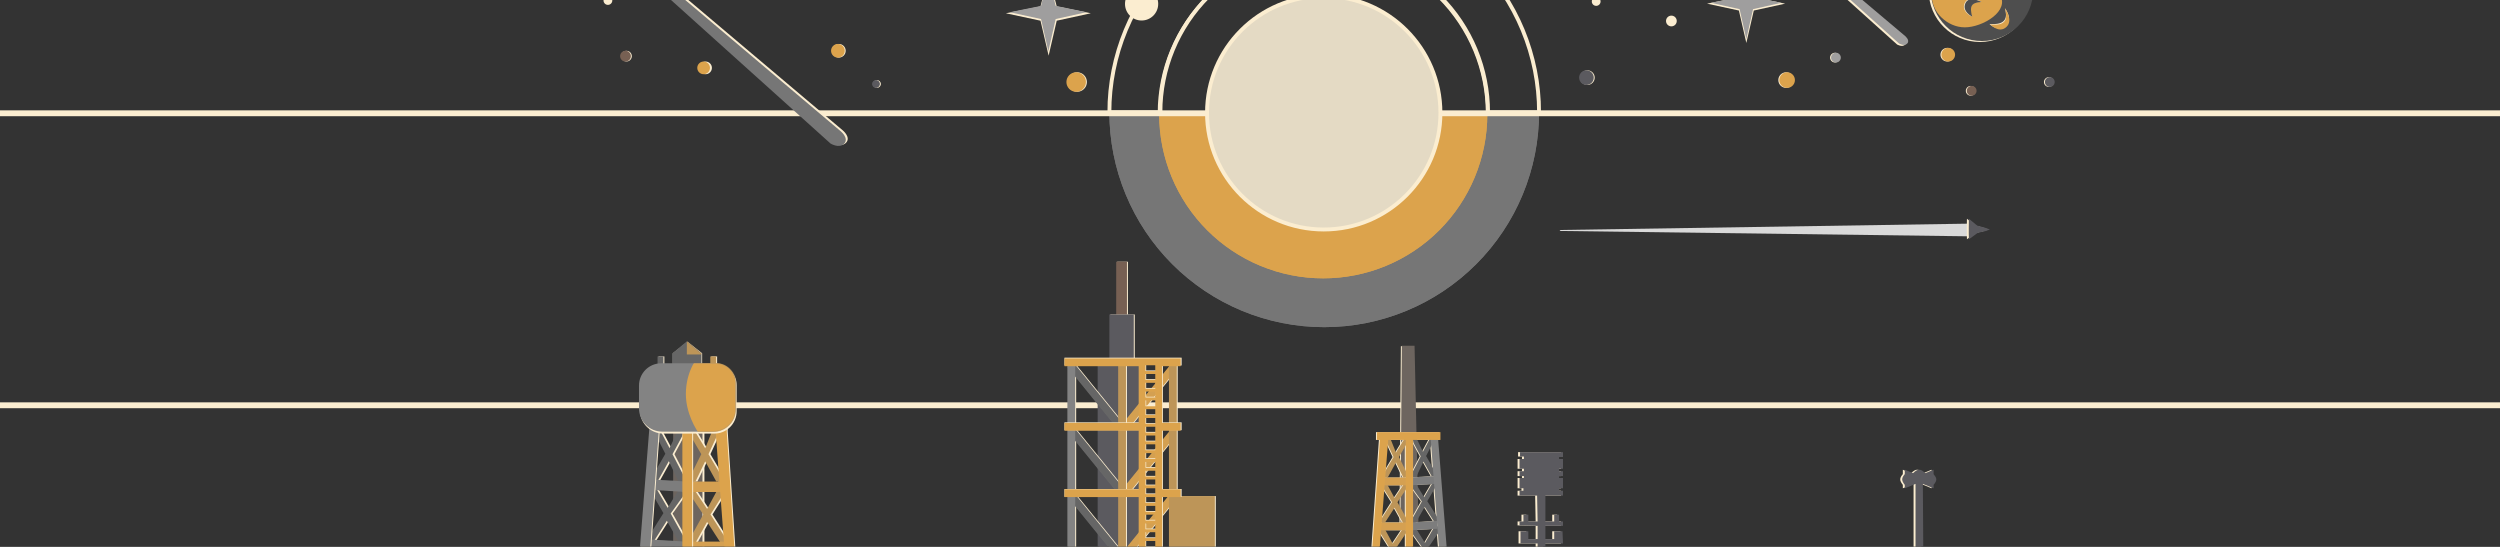 <svg width="2560" height="560" viewBox="0 0 2560 560" fill="none" xmlns="http://www.w3.org/2000/svg">
<rect x="0" y="0" width="2560" height="560" fill="#333333" stroke="none"/>
<style>
   .floating{
        animation-name: floating;
        animation-iteration-count: infinite;
    }
    .floating.fl_1{animation-duration: 3.2s;}
    .floating.fl_2{animation-duration: 3.7s;}
    .floating.fl_3{animation-duration: 2.8s;}
    .floating.fl_4{animation-duration: 4s;}
    .floating.fl_5{animation-duration: 5s;}
    .floating.fl_6{animation-duration: 3.5s;}
    .floating.fl_7{animation-duration: 3.8s;}
    .floating.fl_8{animation-duration: 3.5s;}
    .floating.fl_9{animation-duration: 3.7s;}
    .floating.fl_10{animation-duration: 3.4s;}
    .floating.fl_11{animation-duration: 3s;}
    .floating.fl_12{animation-duration: 4.5s;}
    .floating.fl_13{animation-duration: 3.5s;}
    .floating.fl_14{animation-duration: 3.5s;}
    .floating.fl_15{animation-duration: 4.2s;}
    .floating.fl_16{animation-duration: 3.2s;}
    .floating.fl_17{animation-duration: 3.9s;}
    @keyframes floating {
        0%{transform:translateY(0); }
        50%{transform:translateY(10px);}
    }

    .rotate{
     transform-box: fill-box;
   transform-origin: top;
    display: block;
    -webkit-animation: rotating 20s linear infinite;
    animation-delay: 0.2s;
    }
       .rotate-2{
    animation-delay: 0.5s;
    animation-duration: 15s;
    }


    @-webkit-keyframes rotating {
        from{
            -webkit-transform: rotate(0deg);
        }
        to{
            -webkit-transform: rotate(360deg);
        }
}
</style>
<g clip-path="url(#clip0_5_2722)">
<mask id="mask0_5_2722" style="mask-type:luminance" maskUnits="userSpaceOnUse" x="0" y="0" width="2560" height="560">
<path d="M2560 0H0V560H2560V0Z" fill="white"/>
</mask>
<g mask="url(#mask0_5_2722)">
<mask id="mask1_5_2722" style="mask-type:luminance" maskUnits="userSpaceOnUse" x="0" y="-45" width="2560" height="617">
<path d="M2560 -45H0V572H2560V-45Z" fill="white"/>
</mask>
<g mask="url(#mask1_5_2722)">
<path d="M1572.5 556.5V572H1580.5V556.5H1598.5L1598 544H1589.5V552H1580.5V538.5H1598.5V534H1594.5V527H1589.5V534H1580.5V507.5H1598.5V502.5H1594.5V500H1598.5V489.5H1594.5V487.5H1598.5V482.5H1594.5V480H1598.5V470H1594.5V468H1598.5V463H1554.5V467.5H1558.5V470H1554V480H1558.5V482.5H1554V487.5H1558.5V489.5H1554V500H1558V502.5H1554V507.5H1572L1572.5 534H1563V527H1558V534H1554V538L1572.5 538.5V552H1563V544H1555V556.5H1572.5Z" fill="#FBEDD0"/>
<path d="M1574.5 556.5V572H1582.5V556.5H1600.5L1600 544H1591.5V552H1582.5V538.5H1600.5V534H1596.5V527H1591.5V534H1582.5V507.5H1600.5V502.5H1596.5V500H1600.5V489.5H1596.5V487.5H1600.5V482.5H1596.5V480H1600.5V470H1596.5V468H1600.5V463H1556.5V467.5H1560.5V470H1556V480H1560.5V482.5H1556V487.5H1560.5V489.5H1556V500H1560V502.5H1556V507.5H1574L1574.5 534H1565V527H1560V534H1556V538L1574.5 538.5V552H1565V544H1557V556.5H1574.5Z" fill="#5B5A5F"/>
<path d="M1959.5 495.5V572H1967.5L1967 495.5L1978 500V496.5C1982.4 491.326 1980.93 489.333 1978 485.5V481L1969.5 484.5C1964.74 479.992 1962.04 479.606 1957 484.5L1948.5 481V485.5C1944.9 489.704 1945.04 492.115 1948.5 496.5V500L1959.5 495.5Z" fill="#FBEDD0"/>
<path d="M1961.5 495.5V572H1969.5L1969 495.5L1980 500V496.5C1984.4 491.326 1982.93 489.333 1980 485.5V481L1971.5 484.5C1966.74 479.992 1964.04 479.606 1959 484.5L1950.5 481V485.5C1946.9 489.704 1947.04 492.115 1950.5 496.5V500L1961.5 495.5Z" fill="#5B5A5F"/>
<path d="M2017 229L1598 235.5L1597 236.5L2017 242V229Z" fill="#D9D9D9"/>
<path d="M2014.15 245C2013.81 238.167 2014.15 224.4 2014.15 224L2022.65 231L2030.15 233L2035.65 235L2031.65 236.5L2023.15 238.5L2014.15 245Z" fill="#FBEDD0"/>
<path d="M2016.15 245C2015.81 238.167 2016.15 224.4 2016.15 224L2024.65 231L2032.15 233L2037.65 235L2033.65 236.5L2025.15 238.5L2016.15 245Z" fill="#5B5A5F"/>
<path d="M0 415H2560" stroke="#FBEDD0" stroke-width="6"/>
<path d="M1155 268H1144V324H1155V268Z" fill="#FBEDD0"/>
<path d="M1154 268H1143V324H1154V268Z" fill="#776053"/>
<path fill-rule="evenodd" clip-rule="evenodd" d="M1162 322H1137V369H1125V569H1172V369H1162V322Z" fill="#FBEDD0"/>
<path fill-rule="evenodd" clip-rule="evenodd" d="M1161 322H1136V369H1124V569H1171V369H1161V322Z" fill="#5B5A5F"/>
<path d="M1101.05 505L1095 509.916L1145.55 572.162L1151.61 567.246L1101.05 505Z" fill="#FBEDD0"/>
<path d="M1101.05 438L1095 442.916L1145.55 505.162L1151.61 500.246L1101.05 438Z" fill="#FBEDD0"/>
<path d="M1100.05 371L1094 375.916L1144.55 438.162L1150.61 433.246L1100.05 371Z" fill="#FBEDD0"/>
<path d="M1198.93 374.241L1204.98 379.157L1157.06 438.162L1151 433.246L1198.93 374.241Z" fill="#FBEDD0"/>
<path d="M1198.93 441L1204.98 445.916L1157.06 504.921L1151 500.005L1198.93 441Z" fill="#FBEDD0"/>
<path d="M1198.93 506L1204.98 510.916L1157.06 569.921L1151 565.005L1198.93 506Z" fill="#FBEDD0"/>
<path d="M1102 373H1094V572H1102V373Z" fill="#FBEDD0"/>
<path d="M1100.05 505L1094 509.916L1144.55 572.162L1150.61 567.246L1100.05 505Z" fill="#666666"/>
<path d="M1100.05 438L1094 442.916L1144.55 505.162L1150.61 500.246L1100.05 438Z" fill="#666666"/>
<path d="M1099.05 371L1093 375.916L1143.55 438.162L1149.61 433.246L1099.05 371Z" fill="#666666"/>
<path d="M1197.93 374.241L1203.98 379.157L1156.06 438.162L1150 433.246L1197.93 374.241Z" fill="#D4A051"/>
<path d="M1197.93 441L1203.98 445.916L1156.06 504.921L1150 500.005L1197.93 441Z" fill="#D4A051"/>
<path d="M1197.93 506L1203.98 510.916L1156.06 569.921L1150 565.005L1197.93 506Z" fill="#D4A051"/>
<path d="M1101 373H1093V572H1101V373Z" fill="#838383"/>
<path fill-rule="evenodd" clip-rule="evenodd" d="M1154 373H1146V574H1154V373ZM1198 373H1206V508H1245V574H1206H1204H1198V373Z" fill="#FBEDD0"/>
<path fill-rule="evenodd" clip-rule="evenodd" d="M1153 373H1145V574H1153V373ZM1197 373H1205V508H1244V574H1205H1203H1197V373Z" fill="#BD9558"/>
<path fill-rule="evenodd" clip-rule="evenodd" d="M1166.64 366.235H1190.84H1210V374.264H1190.84V432.474H1210V440.503H1190.84V500.721H1210V508.75H1190.84V566.96H1210V578H1090V566.96H1166.64V508.75H1090V500.721H1166.64V440.503H1090V432.474H1166.64V374.264H1090V366.235H1166.64ZM1173.7 373.261H1183.7V379.261H1173.7V373.261ZM1183.7 382.261H1173.7V388.261H1183.7V382.261ZM1173.7 391.261H1183.7V397.261H1173.7V391.261ZM1183.7 400.261H1173.7V406.261H1183.7V400.261ZM1173.7 409.261H1183.7V415.261H1173.7V409.261ZM1183.7 418.261H1173.7V424.261H1183.7V418.261ZM1173.7 427.261H1183.7V433.261H1173.7V427.261ZM1183.7 436.261H1173.7V442.261H1183.7V436.261ZM1173.7 445.261H1183.7V451.261H1173.7V445.261ZM1183.7 454.261H1173.7V460.261H1183.7V454.261ZM1173.7 463.261H1183.7V469.261H1173.7V463.261ZM1183.7 472.261H1173.7V478.261H1183.7V472.261ZM1173.7 481.261H1183.7V487.261H1173.7V481.261ZM1183.7 490.261H1173.7V496.261H1183.7V490.261ZM1173.7 499.261H1183.7V505.261H1173.7V499.261ZM1183.7 508.261H1173.7V514.261H1183.7V508.261ZM1173.7 517.261H1183.7V523.261H1173.7V517.261ZM1183.7 526.261H1173.7V532.261H1183.7V526.261ZM1173.7 535.261H1183.7V541.261H1173.7V535.261ZM1183.7 544.261H1173.7V550.261H1183.7V544.261ZM1173.7 553.261H1183.7V559.261H1173.7V553.261ZM1183.7 562.261H1173.7V568.261H1183.7V562.261Z" fill="#FBEDD0"/>
<path fill-rule="evenodd" clip-rule="evenodd" d="M1166 367H1090V375H1166V433H1090V441H1166V501H1090V509H1166V567H1090V578H1209V567H1190V509H1209V501H1190V441H1209V433H1190V375H1209V367H1190H1166ZM1173 374H1183V380H1173V374ZM1183 383H1173V389H1183V383ZM1173 392H1183V398H1173V392ZM1183 401H1173V407H1183V401ZM1173 410H1183V416H1173V410ZM1183 419H1173V425H1183V419ZM1173 428H1183V434H1173V428ZM1183 437H1173V443H1183V437ZM1173 446H1183V452H1173V446ZM1183 455H1173V461H1183V455ZM1173 464H1183V470H1173V464ZM1183 473H1173V479H1183V473ZM1173 482H1183V488H1173V482ZM1183 491H1173V497H1183V491ZM1173 500H1183V506H1173V500ZM1183 509H1173V515H1183V509ZM1173 518H1183V524H1173V518ZM1183 527H1173V533H1183V527ZM1173 536H1183V542H1173V536ZM1183 545H1173V551H1183V545ZM1173 554H1183V560H1173V554ZM1183 563H1173V569H1183V563Z" fill="#DCA34C"/>
<path  d="M1576 115C1576 143.891 1570.31 172.499 1559.25 199.19C1548.2 225.882 1531.99 250.135 1511.56 270.564C1491.13 290.992 1466.88 307.198 1440.19 318.254C1413.5 329.31 1384.89 335 1356 335C1327.11 335 1298.5 329.31 1271.81 318.254C1245.12 307.197 1220.87 290.992 1200.44 270.563C1180.01 250.135 1163.8 225.882 1152.75 199.19C1141.69 172.499 1136 143.891 1136 115H1189.95C1189.95 136.806 1194.24 158.399 1202.59 178.546C1210.93 198.692 1223.16 216.997 1238.58 232.417C1254 247.836 1272.31 260.068 1292.45 268.413C1312.6 276.757 1334.19 281.053 1356 281.053C1377.81 281.053 1399.4 276.757 1419.55 268.413C1439.69 260.068 1458 247.836 1473.42 232.417C1488.84 216.998 1501.07 198.692 1509.41 178.546C1517.76 158.399 1522.05 136.806 1522.05 115H1576Z" fill="#767676"/>
<path class="rotate" d="M1576 115C1576 143.891 1570.31 172.499 1559.25 199.19C1548.2 225.882 1531.99 250.135 1511.56 270.564C1491.13 290.992 1466.88 307.198 1440.19 318.254C1413.5 329.31 1384.89 335 1356 335C1327.11 335 1298.5 329.31 1271.81 318.254C1245.12 307.197 1220.87 290.992 1200.44 270.563C1180.01 250.135 1163.8 225.882 1152.75 199.19C1141.69 172.499 1136 143.891 1136 115H1189.95C1189.95 136.806 1194.24 158.399 1202.59 178.546C1210.93 198.692 1223.16 216.997 1238.58 232.417C1254 247.836 1272.31 260.068 1292.45 268.413C1312.6 276.757 1334.19 281.053 1356 281.053C1377.81 281.053 1399.4 276.757 1419.55 268.413C1439.69 260.068 1458 247.836 1473.42 232.417C1488.84 216.998 1501.07 198.692 1509.41 178.546C1517.76 158.399 1522.05 136.806 1522.05 115H1576Z" fill="#767676"  />
<path d="M1576 115C1576 86.109 1570.31 57.501 1559.25 30.81C1548.2 4.118 1531.99 -20.135 1511.56 -40.563C1491.13 -60.992 1466.88 -77.197 1440.19 -88.253C1413.5 -99.309 1384.89 -105 1356 -105C1327.11 -105 1298.5 -99.309 1271.81 -88.253C1245.12 -77.197 1220.87 -60.992 1200.44 -40.563C1180.01 -20.134 1163.8 4.118 1152.75 30.81C1141.69 57.501 1136 86.109 1136 115H1188.23C1188.23 92.969 1192.57 71.153 1201 50.799C1209.44 30.445 1221.79 11.95 1237.37 -3.628C1252.95 -19.207 1271.44 -31.564 1291.8 -39.995C1312.15 -48.426 1333.97 -52.766 1356 -52.766C1378.03 -52.766 1399.85 -48.426 1420.2 -39.995C1440.56 -31.564 1459.05 -19.207 1474.63 -3.628C1490.21 11.95 1502.56 30.445 1511 50.799C1519.43 71.153 1523.77 92.969 1523.77 115H1576Z" stroke="#FBEDD0" stroke-width="4"/>
<path  d="M1523 117C1523 139.062 1518.65 160.908 1510.21 181.291C1501.77 201.674 1489.39 220.194 1473.79 235.794C1458.19 251.394 1439.67 263.769 1419.29 272.212C1398.91 280.655 1377.06 285 1355 285C1332.94 285 1311.09 280.655 1290.71 272.212C1270.33 263.769 1251.81 251.394 1236.21 235.794C1220.61 220.194 1208.23 201.674 1199.79 181.291C1191.35 160.908 1187 139.062 1187 117H1239.96C1239.96 132.108 1242.93 147.068 1248.71 161.025C1254.5 174.983 1262.97 187.665 1273.65 198.348C1284.33 209.031 1297.02 217.505 1310.97 223.286C1324.93 229.068 1339.89 232.043 1355 232.044C1370.11 232.044 1385.07 229.068 1399.03 223.286C1412.98 217.505 1425.67 209.031 1436.35 198.348C1447.03 187.665 1455.5 174.983 1461.29 161.025C1467.07 147.068 1470.04 132.108 1470.04 117H1523Z" fill="#DCA34C"/>
<path class="rotate rotate-2" d="M1523 117C1523 139.062 1518.65 160.908 1510.21 181.291C1501.77 201.674 1489.39 220.194 1473.79 235.794C1458.19 251.394 1439.67 263.769 1419.29 272.212C1398.91 280.655 1377.06 285 1355 285C1332.94 285 1311.09 280.655 1290.71 272.212C1270.33 263.769 1251.81 251.394 1236.21 235.794C1220.61 220.194 1208.23 201.674 1199.79 181.291C1191.35 160.908 1187 139.062 1187 117H1239.96C1239.96 132.108 1242.93 147.068 1248.71 161.025C1254.5 174.983 1262.97 187.665 1273.65 198.348C1284.33 209.031 1297.02 217.505 1310.97 223.286C1324.93 229.068 1339.89 232.043 1355 232.044C1370.11 232.044 1385.07 229.068 1399.03 223.286C1412.98 217.505 1425.67 209.031 1436.35 198.348C1447.03 187.665 1455.5 174.983 1461.29 161.025C1467.07 147.068 1470.04 132.108 1470.04 117H1523Z" fill="#DCA34C"  />
<path d="M1187 116C1187 71.444 1204.7 28.712 1236.21 -2.794C1267.71 -34.3 1310.44 -52 1355 -52C1399.56 -52 1442.29 -34.3 1473.79 -2.794C1505.3 28.712 1523 71.444 1523 116H1472.6C1472.6 84.811 1460.21 54.899 1438.16 32.844C1416.1 10.79 1386.19 -1.6 1355 -1.6C1323.81 -1.6 1293.9 10.79 1271.84 32.844C1249.79 54.898 1237.4 84.811 1237.4 116H1187Z" stroke="#FBEDD0" stroke-width="3"/>
<path d="M721.328 437H691.328V575H721.328V437Z" fill="#FBEDD0"/>
<path d="M719.328 437H689.328V575H719.328V437Z" fill="#6D655F"/>
<path d="M727.472 465.066L736.155 446.363L737.491 439.016H732.148L724.132 459.055L712.777 440.352L709.437 439.016L708.769 445.695L720.124 465.066L710.105 485.105V493.121H714.113L724.132 472.414L735.487 493.121H740.831L742.167 489.781L727.472 465.066Z" fill="#FBEDD0"/>
<path d="M690.637 465.098L700.398 446.934L702.16 439.677L696.826 439.365L687.654 458.901L677.41 439.568L674.154 438.039L673.097 444.668L683.302 464.669L672.13 484.089L671.663 492.09L675.663 492.324L686.874 472.238L697.002 493.572L702.336 493.884L703.865 490.628L690.637 465.098Z" fill="#FBEDD0"/>
<path d="M729.556 526.815L741.499 507.816L739.976 499.8L736.823 501.185L726.083 521.175L712.777 501.185L710.8 499.8L709.437 507.816L722.128 526.815L710.105 548.561V556.577L714.113 555.909L726.083 534.435L739.495 555.241L743.449 555.909L745.507 551.901L729.556 526.815Z" fill="#FBEDD0"/>
<path d="M688.774 525.875L701.806 507.605L700.753 499.514L697.525 500.713L685.636 520.042L673.519 499.31L671.626 497.811L669.798 505.734L681.359 525.442L668.087 546.449L667.619 554.45L671.659 554.018L684.862 533.279L697.037 554.832L700.945 555.73L703.233 551.849L688.774 525.875Z" fill="#FBEDD0"/>
<path d="M725.472 465.066L734.155 446.363L735.491 439.016H730.148L722.132 459.054L710.777 440.352L707.437 439.016L706.769 445.695L718.124 465.066L708.105 485.105V493.12H712.113L722.132 472.414L733.487 493.12H738.831L740.167 489.781L725.472 465.066Z" fill="#BD9558"/>
<path d="M688.637 465.097L698.398 446.933L700.16 439.676L694.826 439.364L685.654 458.901L675.41 439.567L672.154 438.039L671.097 444.668L681.302 464.669L670.13 484.088L669.663 492.09L673.663 492.324L684.874 472.238L695.002 493.572L700.336 493.884L701.865 490.628L688.637 465.097Z" fill="#666666"/>
<path d="M727.556 526.815L739.499 507.815L737.976 499.8L734.823 501.185L724.083 521.175L710.777 501.185L708.8 499.8L707.437 507.815L720.128 526.815L708.105 548.561V556.576L712.113 555.908L724.083 534.435L737.495 555.24L741.449 555.908L743.507 551.901L727.556 526.815Z" fill="#BD9558"/>
<path d="M686.774 525.875L699.806 507.605L698.753 499.514L695.525 500.713L683.636 520.041L671.519 499.309L669.626 497.811L667.798 505.733L679.359 525.441L666.087 546.448L665.619 554.45L669.659 554.017L682.862 533.279L695.037 554.832L698.945 555.73L701.233 551.849L686.774 525.875Z" fill="#666666"/>
<path d="M708.105 554.573H742.839V565.26H708.105V554.573Z" fill="#D5A051"/>
<path d="M665.736 552.45L700.411 554.477L699.787 565.146L665.113 563.119L665.736 552.45Z" fill="#7D7D7D"/>
<path d="M706.769 493.12H741.503V503.808H706.769V493.12Z" fill="#D5A051"/>
<path d="M667.989 491.025L702.664 493.052L702.04 503.721L667.366 501.694L667.989 491.025Z" fill="#7D7D7D"/>
<path d="M665.688 577L675.707 439.683L666.328 433.5L655 577H665.688Z" fill="#FBEDD0"/>
<path d="M664.688 577L674.707 439.683L665.328 433.5L654 577H664.688Z" fill="#838383"/>
<path d="M745.175 441.687L754.53 584.002H744.511L733.329 435.5L709.773 438.5V584.002H699.754V437.5L669.329 436.5L662.348 431H749.183L745.175 433V441.687Z" fill="#FBEDD0"/>
<path d="M744.175 441.687L753.53 584.002H743.511L732.329 435.5L708.773 438.5V584.002H698.754V437.5L668.329 436.5L661.348 431H748.183L744.175 433V441.687Z" fill="#DCA34C"/>
<path d="M734.328 365H728.328V378H734.328V365Z" fill="#FBEDD0"/>
<path d="M733.328 365H727.328V378H733.328V365Z" fill="#BD9558"/>
<path d="M680.328 365H674.328V378H680.328V365Z" fill="#FBEDD0"/>
<path d="M679.328 365H673.328V378H679.328V365Z" fill="#666666"/>
<path d="M689 361.765L704 350L719 361.765V374H689V361.765Z" fill="#FBEDD0"/>
<path d="M688.328 362L703.328 349.5L718.328 362V375H688.328V362Z" fill="#666666"/>
<mask id="mask2_5_2722" style="mask-type:alpha" maskUnits="userSpaceOnUse" x="688" y="349" width="31" height="26">
<path d="M688.328 362L703.328 349.5L718.328 362V375H688.328V362Z" fill="#666666"/>
</mask>
<g mask="url(#mask2_5_2722)">
<path d="M703.328 363V348L720.328 363H703.328Z" fill="#BD9558"/>
</g>
<path d="M655.328 396.826C655.328 384.22 665.548 374 678.154 374H734.039C745.244 374 754.328 383.084 754.328 394.29V409V421.174C754.328 433.78 744.109 444 731.502 444H679.169C666.002 444 655.328 433.326 655.328 420.159V409V396.826Z" fill="#FBEDD0"/>
<path d="M654.328 394.826C654.328 382.22 664.548 372 677.154 372H733.038C744.244 372 753.328 381.084 753.328 392.29V407V419.174C753.328 431.78 743.108 442 730.502 442H678.169C665.002 442 654.328 431.326 654.328 418.159V407V394.826Z" fill="#838383"/>
<mask id="mask3_5_2722" style="mask-type:alpha" maskUnits="userSpaceOnUse" x="654" y="372" width="100" height="70">
<path d="M654.328 394.826C654.328 382.22 664.548 372 677.154 372H733.038C744.244 372 753.328 381.084 753.328 392.29V407V419.174C753.328 431.78 743.108 442 730.502 442H678.169C665.002 442 654.328 431.326 654.328 418.159V407V394.826Z" fill="#838383"/>
</mask>
<g mask="url(#mask3_5_2722)">
<path d="M756.328 441.5V372C745.828 367.5 723.828 359 719.828 361C714.828 363.5 702.328 379.5 702.328 403.5C702.328 422.7 712.328 439.833 717.328 446L756.328 441.5Z" fill="#DCA34C"/>
</g>
<path d="M0 116H2560" stroke="#FBEDD0" stroke-width="6"/>
<path d="M1355.5 235C1421.5 235 1475 181.498 1475 115.5C1475 49.502 1421.5 -4 1355.5 -4C1289.5 -4 1236 49.502 1236 115.5C1236 181.498 1289.5 235 1355.5 235Z" fill="#E4DAC4" stroke="#FBEDD0" stroke-width="4"/>
<path d="M1434.5 354.5L1433 536.5H1451.5L1447.5 354.5H1434.5Z" fill="#FBEDD0"/>
<path d="M1435.5 354L1434 536H1452.5L1448.5 354H1435.5Z" fill="#6D655F"/>
<path d="M1426 468L1419.5 454L1418.5 448.5H1422.5L1428.5 463.5L1437 449.5L1439.5 448.5L1440 453.5L1431.5 468L1439 483V489H1436L1428.5 473.5L1420 489H1416L1415 486.5L1426 468Z" fill="#FBEDD0"/>
<path d="M1453.83 467.284L1446.52 453.687L1445.2 448.255L1449.19 448.021L1456.06 462.646L1463.73 448.173L1466.17 447.029L1466.96 451.991L1459.32 466.963L1467.68 481.5L1468.03 487.489L1465.04 487.664L1456.64 472.629L1449.06 488.598L1445.07 488.832L1443.92 486.394L1453.83 467.284Z" fill="#FBEDD0"/>
<path d="M1424.44 514.222L1415.5 500L1416.64 494L1419 495.037L1427.04 510L1437 495.037L1438.48 494L1439.5 500L1430 514.222L1439 530.5V536.5L1436 536L1427.04 519.926L1417 535.5L1414.04 536L1412.5 533L1424.44 514.222Z" fill="#FBEDD0"/>
<path d="M1454.97 513.518L1445.21 499.842L1446 493.786L1448.42 494.683L1457.32 509.152L1466.39 493.633L1467.8 492.511L1469.17 498.441L1460.52 513.194L1470.45 528.919L1470.8 534.908L1467.78 534.584L1457.9 519.061L1448.78 535.194L1445.86 535.866L1444.14 532.961L1454.97 513.518Z" fill="#FBEDD0"/>
<path d="M1422.27 561.469L1412.33 545.667L1413.6 539L1416.22 540.152L1425.16 556.778L1436.22 540.152L1437.87 539L1439 545.667L1428.44 561.469L1437.87 579L1436.22 582.333L1434 581.5L1425.16 567.807L1417 580L1412.33 582.333H1409L1422.27 561.469Z" fill="#FBEDD0"/>
<path d="M1455.56 560.812L1444.72 545.616L1445.59 538.887L1448.28 539.884L1458.17 555.96L1468.24 538.716L1469.82 537.47L1474 542.5L1461.72 560.451L1472.15 577.402L1470.71 580.826L1468.44 580.123L1458.81 566.97L1451.38 579.618L1446.86 582.22L1443.53 582.415L1455.56 560.812Z" fill="#FBEDD0"/>
<path d="M1439 535H1413V543H1439V535Z" fill="#FBEDD0"/>
<path d="M1470.72 533.411L1444.76 534.929L1445.23 542.915L1471.18 541.398L1470.72 533.411Z" fill="#FBEDD0"/>
<path d="M1440 489H1414V497H1440V489Z" fill="#FBEDD0"/>
<path d="M1469.03 487.431L1443.07 488.949L1443.54 496.935L1469.49 495.418L1469.03 487.431Z" fill="#FBEDD0"/>
<path d="M1473.5 574.5L1464 449L1471.5 448L1481.5 574.5H1473.5Z" fill="#FBEDD0"/>
<path d="M1412 450.5L1403.5 572H1411L1420.5 450.5H1438.5V572H1446V450.5H1474V442.5H1409V450.5H1412Z" fill="#FBEDD0"/>
<path d="M1427 468L1420.5 454L1419.5 448.5H1423.5L1429.5 463.5L1438 449.5L1440.5 448.5L1441 453.5L1432.5 468L1440 483V489H1437L1429.5 473.5L1421 489H1417L1416 486.5L1427 468Z" fill="#BD9558"/>
<path d="M1454.83 467.284L1447.52 453.687L1446.2 448.255L1450.19 448.021L1457.06 462.646L1464.73 448.173L1467.17 447.029L1467.96 451.991L1460.32 466.963L1468.68 481.5L1469.03 487.489L1466.04 487.664L1457.64 472.629L1450.06 488.598L1446.07 488.832L1444.92 486.394L1454.83 467.284Z" fill="#666666"/>
<path d="M1425.44 514.222L1416.5 500L1417.64 494L1420 495.037L1428.04 510L1438 495.037L1439.48 494L1440.5 500L1431 514.222L1440 530.5V536.5L1437 536L1428.04 519.926L1418 535.5L1415.04 536L1413.5 533L1425.44 514.222Z" fill="#BD9558"/>
<path d="M1455.97 513.518L1446.21 499.842L1447 493.786L1449.42 494.683L1458.32 509.152L1467.39 493.633L1468.8 492.511L1470.17 498.441L1461.52 513.194L1471.45 528.919L1471.8 534.908L1468.78 534.584L1458.9 519.061L1449.78 535.194L1446.86 535.866L1445.14 532.961L1455.97 513.518Z" fill="#666666"/>
<path d="M1423.27 561.469L1413.33 545.667L1414.6 539L1417.22 540.152L1426.16 556.778L1437.22 540.152L1438.87 539L1440 545.667L1429.44 561.469L1438.87 579L1437.22 582.333L1435 581.5L1426.16 567.807L1418 580L1413.33 582.333H1410L1423.27 561.469Z" fill="#BD9558"/>
<path d="M1456.56 560.812L1445.72 545.616L1446.59 538.887L1449.28 539.884L1459.17 555.96L1469.24 538.716L1470.82 537.47L1475 542.5L1462.72 560.451L1473.15 577.402L1471.71 580.826L1469.44 580.123L1459.81 566.97L1452.38 579.618L1447.86 582.22L1444.53 582.415L1456.56 560.812Z" fill="#666666"/>
<path d="M1440 535H1414V543H1440V535Z" fill="#D5A051"/>
<path d="M1471.72 533.411L1445.76 534.929L1446.23 542.915L1472.18 541.398L1471.72 533.411Z" fill="#7D7D7D"/>
<path d="M1441 489H1415V497H1441V489Z" fill="#D5A051"/>
<path d="M1470.03 487.431L1444.07 488.949L1444.54 496.935L1470.49 495.418L1470.03 487.431Z" fill="#7D7D7D"/>
<path d="M1474.5 574.5L1465 449L1472.5 448L1482.5 574.5H1474.5Z" fill="#838383"/>
<path d="M1413 450.5L1404.5 572H1412L1421.5 450.5H1439.5V572H1447V450.5H1475V442.5H1410V450.5H1413Z" fill="#DCA34C"/>
<path d="M1942.57 45.521L1843 -44H1851.78L1948.93 37.961C1948.93 37.961 1954.07 42.195 1951.05 45.521C1948.02 48.848 1942.57 45.521 1942.57 45.521Z" fill="#FBEDD0"/>
<path d="M1944.57 44.521L1845 -45H1853.78L1950.93 36.961C1950.93 36.961 1956.07 41.195 1953.05 44.521C1950.02 47.848 1944.57 44.521 1944.57 44.521Z" fill="#9F9E9E"/>
<path class="fallingStar fall-1" d="M852.5 146L688 -2H702.5L863 133.5C863 133.5 871.5 140.5 866.5 146C861.5 151.5 852.5 146 852.5 146Z" fill="#FBEDD0"/>
<path class="fallingStar fall-1" d="M850.5 147L686 -1H700.5L861 134.5C861 134.5 869.5 141.5 864.5 147C859.5 152.5 850.5 147 850.5 147Z" fill="#767676"/>
<path class="floating fl_6" d="M1073.78 57L1065.46 21.196L1030 13.601L1065.46 6.549L1073.78 -26L1082.09 6.549L1117 13.601L1082.09 21.196L1073.78 57Z" fill="#FBEDD0"/>
<path class="floating fl_6" d="M1073.5 52.5L1066 19.5L1034 12.5L1066 6L1073.5 -24L1081 6L1112.5 12.5L1081 19.5L1073.5 52.5Z" fill="#9F9E9E"/>
<path class="floating fl_12" d="M1788.25 44L1780.61 10.784L1748 3.739L1780.61 -2.804L1788.25 -33L1795.9 -2.804L1828 3.739L1795.9 10.784L1788.25 44Z" fill="#FBEDD0"/>
<path class="floating fl_12" d="M1788.23 40L1781.35 9.373L1752 2.876L1781.35 -3.157L1788.23 -31L1795.11 -3.157L1824 2.876L1795.11 9.373L1788.23 40Z" fill="#9F9E9E"/>
<path d="M2027.5 43C2056.49 43 2080 19.495 2080 -9.5C2080 -38.495 2056.49 -62 2027.5 -62C1998.51 -62 1975 -38.495 1975 -9.5C1975 19.495 1998.51 43 2027.5 43Z" fill="#FBEDD0"/>
<path d="M2029.5 42C2058.49 42 2082 18.495 2082 -10.5C2082 -39.495 2058.49 -63 2029.5 -63C2000.51 -63 1977 -39.495 1977 -10.5C1977 18.495 2000.51 42 2029.5 42Z" fill="#4E4E4E"/>
<mask id="mask4_5_2722" style="mask-type:alpha" maskUnits="userSpaceOnUse" x="1977" y="-63" width="105" height="105">
<path d="M2029.5 42C2058.49 42 2082 18.495 2082 -10.5C2082 -39.495 2058.49 -63 2029.5 -63C2000.51 -63 1977 -39.495 1977 -10.5C1977 18.495 2000.51 42 2029.5 42Z" fill="#4E4E4E"/>
</mask>
<g mask="url(#mask4_5_2722)">
<path d="M2047.5 -6C2059 11 2030.23 28 2012 28C1993.77 28 1978 12.016 1978 -4C1978 -20.016 1992.77 -33 2011 -33C2029.23 -33 2047.5 -22.016 2047.5 -6Z" fill="#DCA34C"/>
<path d="M2029 1.755C2018.5 2.561 2015.89 5.563 2019.07 17C2019.07 17 2008.09 11.918 2011.75 3.279C2015.41 -5.36 2029 1.755 2029 1.755Z" fill="#FBEDD0"/>
<path d="M2029 2C2018.96 2.794 2016.46 5.747 2019.5 17C2019.5 17 2009 12 2012.5 3.5C2016 -5 2029 2 2029 2Z" fill="#4E4E4E"/>
<path d="M2053.03 8.355C2055.77 17.792 2054.48 25.886 2037.21 24.529C2037.21 24.529 2045.97 33.375 2053.95 26.554C2061.92 19.732 2053.03 8.355 2053.03 8.355Z" fill="#FBEDD0"/>
<path d="M2053 8.5C2056 18.524 2055 27 2038 25C2038 25 2046.9 34.601 2054.5 27.685C2062.11 20.77 2053 8.5 2053 8.5Z" fill="#DCA34C"/>
</g>
<path class="floating fl_15" d="M1994 63C1997.87 63 2001 59.866 2001 56C2001 52.134 1997.87 49 1994 49C1990.13 49 1987 52.134 1987 56C1987 59.866 1990.13 63 1994 63Z" fill="#FBEDD0"/>
<path class="floating fl_14" d="M1879 64C1881.76 64 1884 61.761 1884 59C1884 56.239 1881.76 54 1879 54C1876.24 54 1874 56.239 1874 59C1874 61.761 1876.24 64 1879 64Z" fill="#FBEDD0"/>
<path class="floating fl_17" d="M2098 89C2100.76 89 2103 86.761 2103 84C2103 81.239 2100.76 79 2098 79C2095.24 79 2093 81.239 2093 84C2093 86.761 2095.24 89 2098 89Z" fill="#FBEDD0"/>
<path class="floating fl_16" d="M2018 98C2020.76 98 2023 95.761 2023 93C2023 90.239 2020.76 88 2018 88C2015.24 88 2013 90.239 2013 93C2013 95.761 2015.24 98 2018 98Z" fill="#FBEDD0"/>
<path class="floating fl_4" d="M859 59C855.134 59 852 55.866 852 52C852 48.134 855.134 45 859 45C862.866 45 866 48.134 866 52C866 55.866 862.866 59 859 59Z" fill="#FBEDD0"/>
<path class="floating fl_3" d="M722.5 76C718.91 76 716 73.09 716 69.5C716 65.91 718.91 63 722.5 63C726.09 63 729 65.91 729 69.5C729 73.09 726.09 76 722.5 76Z" fill="#FBEDD0"/>
<path class="floating fl_13" d="M1829 90C1833.42 90 1837 86.418 1837 82C1837 77.582 1833.42 74 1829 74C1824.58 74 1821 77.582 1821 82C1821 86.418 1824.58 90 1829 90Z" fill="#FBEDD0"/>
<path class="floating fl_15" d="M1995 63C1998.87 63 2002 59.866 2002 56C2002 52.134 1998.87 49 1995 49C1991.13 49 1988 52.134 1988 56C1988 59.866 1991.13 63 1995 63Z" fill="#DCA34C"/>
<path class="floating fl_14" d="M1880 64C1882.76 64 1885 61.761 1885 59C1885 56.239 1882.76 54 1880 54C1877.24 54 1875 56.239 1875 59C1875 61.761 1877.24 64 1880 64Z" fill="#9F9E9E"/>
<path class="floating fl_17" d="M2099 89C2101.76 89 2104 86.761 2104 84C2104 81.239 2101.76 79 2099 79C2096.24 79 2094 81.239 2094 84C2094 86.761 2096.24 89 2099 89Z" fill="#5B5A5F"/>
<path class="floating fl_16" d="M2019 98C2021.76 98 2024 95.761 2024 93C2024 90.239 2021.76 88 2019 88C2016.24 88 2014 90.239 2014 93C2014 95.761 2016.24 98 2019 98Z" fill="#776053"/>
<path class="floating fl_4" d="M858 59C854.134 59 851 55.866 851 52C851 48.134 854.134 45 858 45C861.866 45 865 48.134 865 52C865 55.866 861.866 59 858 59Z" fill="#DCA34C"/>
<path class="floating fl_3" d="M720.5 76C716.91 76 714 73.09 714 69.5C714 65.91 716.91 63 720.5 63C724.09 63 727 65.91 727 69.5C727 73.09 724.09 76 720.5 76Z" fill="#DCA34C"/>
<path class="floating fl_13" d="M1830 90C1834.42 90 1838 86.418 1838 82C1838 77.582 1834.42 74 1830 74C1825.58 74 1822 77.582 1822 82C1822 86.418 1825.58 90 1830 90Z" fill="#DCA34C"/>
<path class="floating fl_11" d="M1711.5 27C1714.54 27 1717 24.538 1717 21.5C1717 18.462 1714.54 16 1711.5 16C1708.46 16 1706 18.462 1706 21.5C1706 24.538 1708.46 27 1711.5 27Z" fill="#FBEDD0"/>
<path class="floating fl_10" d="M1634.5 6C1636.99 6 1639 3.985 1639 1.5C1639 -0.985 1636.99 -3 1634.5 -3C1632.01 -3 1630 -0.985 1630 1.5C1630 3.985 1632.01 6 1634.5 6Z" fill="#FBEDD0"/>
<path class="floating fl_9" d="M1625.5 87C1629.64 87 1633 83.642 1633 79.5C1633 75.358 1629.64 72 1625.5 72C1621.36 72 1618 75.358 1618 79.5C1618 83.642 1621.36 87 1625.5 87Z" fill="#FBEDD0"/>
<path class="floating fl_9" d="M1624.5 87C1628.64 87 1632 83.642 1632 79.5C1632 75.358 1628.64 72 1624.5 72C1620.36 72 1617 75.358 1617 79.5C1617 83.642 1620.36 87 1624.5 87Z" fill="#5B5A5F"/>
<path class="floating fl_7" d="M1103 94C1097.48 94 1093 89.523 1093 84C1093 78.477 1097.48 74 1103 74C1108.52 74 1113 78.477 1113 84C1113 89.523 1108.52 94 1103 94Z" fill="#FBEDD0"/>
<path class="floating fl_7" d="M1102 94C1096.48 94 1092 89.523 1092 84C1092 78.477 1096.48 74 1102 74C1107.52 74 1112 78.477 1112 84C1112 89.523 1107.52 94 1102 94Z" fill="#DCA34C"/>
<path class="floating fl_8" d="M1169 21C1159.61 21 1152 13.389 1152 4C1152 -5.389 1159.61 -13 1169 -13C1178.39 -13 1186 -5.389 1186 4C1186 13.389 1178.39 21 1169 21Z" fill="#FBEDD0"/>
<path class="floating fl_5" d="M898 90C900.209 90 902 88.209 902 86C902 83.791 900.209 82 898 82C895.791 82 894 83.791 894 86C894 88.209 895.791 90 898 90Z" fill="#FBEDD0"/>
<path class="floating fl_2" d="M641.5 63C644.538 63 647 60.538 647 57.5C647 54.462 644.538 52 641.5 52C638.462 52 636 54.462 636 57.5C636 60.538 638.462 63 641.5 63Z" fill="#FBEDD0"/>
<path class="floating fl_5" d="M897 90C899.209 90 901 88.209 901 86C901 83.791 899.209 82 897 82C894.791 82 893 83.791 893 86C893 88.209 894.791 90 897 90Z" fill="#5B5A5F"/>
<path class="floating fl_2" d="M640.5 63C643.538 63 646 60.538 646 57.5C646 54.462 643.538 52 640.5 52C637.462 52 635 54.462 635 57.5C635 60.538 637.462 63 640.5 63Z" fill="#776053"/>
<path class="floating fl_1" d="M622.5 5C624.985 5 627 2.985 627 0.5C627 -1.985 624.985 -4 622.5 -4C620.015 -4 618 -1.985 618 0.5C618 2.985 620.015 5 622.5 5Z" fill="#FBEDD0"/>
</g>
</g>
</g>
<defs>
<clipPath id="clip0_5_2722">
<rect width="2560" height="560" fill="white"/>
</clipPath>
</defs>
</svg>

